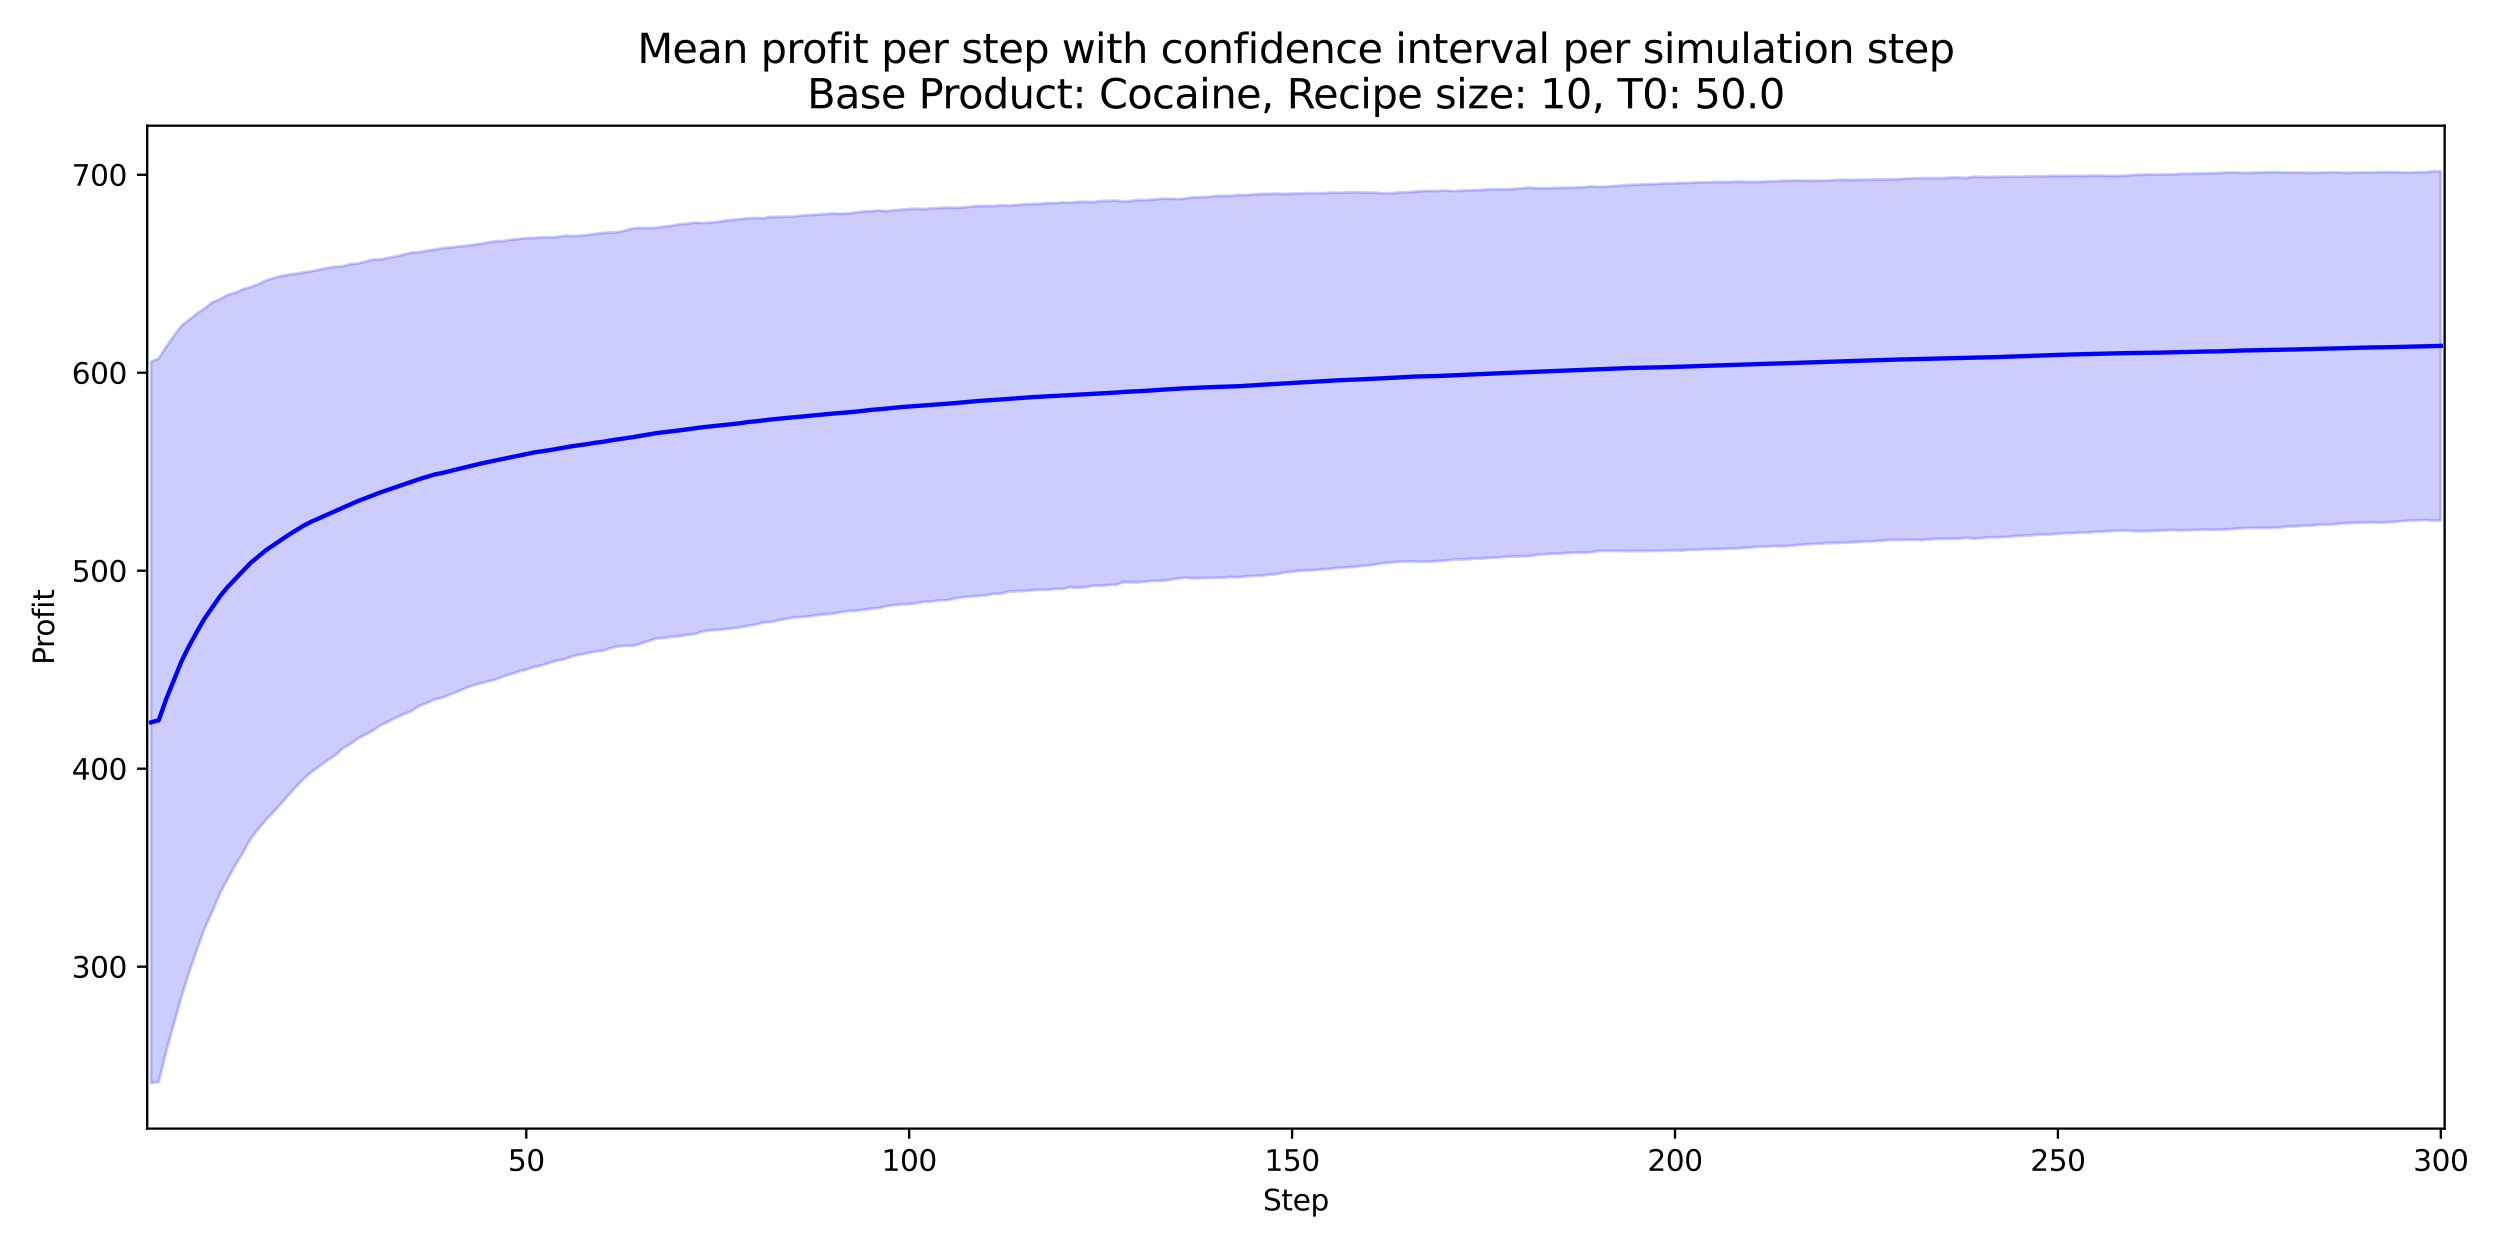 <?xml version="1.0" encoding="utf-8" standalone="no"?>
<!DOCTYPE svg PUBLIC "-//W3C//DTD SVG 1.1//EN"
  "http://www.w3.org/Graphics/SVG/1.1/DTD/svg11.dtd">
<svg xmlns:xlink="http://www.w3.org/1999/xlink" width="864pt" height="432pt" viewBox="0 0 864 432" xmlns="http://www.w3.org/2000/svg" version="1.1">
 <defs>
  <style type="text/css">*{stroke-linejoin: round; stroke-linecap: butt}</style>
 </defs>
 <g id="figure_1">
  <g id="patch_1">
   <path d="M 0 432 
L 864 432 
L 864 0 
L 0 0 
z
" style="fill: #ffffff"/>
  </g>
  <g id="axes_1">
   <g id="patch_2">
    <path d="M 50.87 390.04 
L 844.866 390.04 
L 844.866 43.44 
L 50.87 43.44 
z
" style="fill: #ffffff"/>
   </g>
   <g id="FillBetweenPolyCollection_1">
    <defs>
     <path id="mbc895e0537" d="M 52.193 -307.003 
L 52.193 -57.715 
L 54.84 -58.055 
L 57.487 -68.778 
L 60.133 -78.329 
L 62.78 -87.708 
L 65.427 -96.221 
L 68.073 -103.772 
L 70.72 -111.16 
L 73.367 -116.868 
L 76.013 -123.241 
L 78.66 -128.178 
L 81.307 -133.01 
L 83.953 -137.286 
L 86.6 -142.136 
L 89.246 -145.492 
L 91.893 -148.609 
L 94.54 -151.401 
L 97.186 -154.321 
L 99.833 -157.335 
L 102.48 -160.274 
L 105.126 -163.019 
L 107.773 -165.287 
L 110.42 -167.16 
L 113.066 -169.155 
L 115.713 -170.864 
L 118.36 -173.228 
L 121.006 -174.833 
L 123.653 -176.755 
L 126.3 -178.105 
L 128.946 -179.549 
L 131.593 -181.392 
L 134.24 -182.636 
L 136.886 -183.964 
L 139.533 -185.173 
L 142.18 -186.267 
L 144.826 -187.976 
L 147.473 -189.004 
L 150.119 -190.266 
L 152.766 -190.864 
L 155.413 -191.923 
L 158.059 -192.979 
L 160.706 -194.113 
L 163.353 -195.096 
L 165.999 -195.768 
L 168.646 -196.535 
L 171.293 -197.142 
L 173.939 -198.234 
L 176.586 -199.019 
L 179.233 -199.882 
L 181.879 -200.562 
L 184.526 -201.464 
L 187.173 -201.985 
L 189.819 -202.9 
L 192.466 -203.677 
L 195.113 -204.146 
L 197.759 -205.187 
L 200.406 -205.761 
L 203.053 -206.266 
L 205.699 -206.846 
L 208.346 -207.103 
L 210.993 -208.011 
L 213.639 -208.622 
L 216.286 -208.785 
L 218.932 -208.84 
L 221.579 -209.6 
L 224.226 -210.487 
L 226.872 -211.343 
L 229.519 -211.494 
L 232.166 -211.94 
L 234.812 -212.085 
L 237.459 -212.63 
L 240.106 -212.848 
L 242.752 -213.754 
L 245.399 -214.13 
L 248.046 -214.37 
L 250.692 -214.573 
L 253.339 -214.873 
L 255.986 -215.221 
L 258.632 -215.794 
L 261.279 -216.169 
L 263.926 -216.906 
L 266.572 -217.045 
L 269.219 -217.637 
L 271.866 -218.149 
L 274.512 -218.66 
L 277.159 -218.751 
L 279.806 -218.976 
L 282.452 -219.403 
L 285.099 -219.703 
L 287.745 -219.897 
L 290.392 -220.41 
L 293.039 -220.818 
L 295.685 -220.869 
L 298.332 -221.27 
L 300.979 -221.64 
L 303.625 -221.804 
L 306.272 -222.519 
L 308.919 -222.857 
L 311.565 -223.123 
L 314.212 -223.189 
L 316.859 -223.489 
L 319.505 -224.054 
L 322.152 -224.134 
L 324.799 -224.517 
L 327.445 -224.519 
L 330.092 -225.212 
L 332.739 -225.608 
L 335.385 -225.843 
L 338.032 -226.04 
L 340.679 -226.242 
L 343.325 -226.772 
L 345.972 -226.848 
L 348.618 -227.566 
L 351.265 -227.638 
L 353.912 -227.751 
L 356.558 -227.99 
L 359.205 -228.179 
L 361.852 -228.193 
L 364.498 -228.415 
L 367.145 -228.475 
L 369.792 -229.065 
L 372.438 -228.882 
L 375.085 -229.067 
L 377.732 -229.588 
L 380.378 -229.578 
L 383.025 -229.801 
L 385.672 -229.93 
L 388.318 -230.812 
L 390.965 -230.753 
L 393.612 -230.732 
L 396.258 -231.029 
L 398.905 -231.288 
L 401.552 -231.299 
L 404.198 -231.567 
L 406.845 -232.079 
L 409.492 -232.334 
L 412.138 -232.117 
L 414.785 -232.168 
L 417.431 -232.281 
L 420.078 -232.29 
L 422.725 -232.374 
L 425.371 -232.614 
L 428.018 -232.476 
L 430.665 -232.782 
L 433.311 -232.996 
L 435.958 -233.021 
L 438.605 -233.378 
L 441.251 -233.565 
L 443.898 -234.133 
L 446.545 -234.403 
L 449.191 -234.736 
L 451.838 -234.901 
L 454.485 -234.946 
L 457.131 -235.291 
L 459.778 -235.364 
L 462.425 -235.757 
L 465.071 -235.889 
L 467.718 -236.068 
L 470.365 -236.354 
L 473.011 -236.624 
L 475.658 -236.927 
L 478.305 -237.424 
L 480.951 -237.654 
L 483.598 -237.826 
L 486.244 -237.946 
L 488.891 -237.956 
L 491.538 -237.812 
L 494.184 -237.915 
L 496.831 -238.109 
L 499.478 -238.21 
L 502.124 -238.626 
L 504.771 -238.645 
L 507.418 -238.728 
L 510.064 -238.956 
L 512.711 -238.999 
L 515.358 -239.24 
L 518.004 -239.312 
L 520.651 -239.6 
L 523.298 -239.696 
L 525.944 -239.724 
L 528.591 -239.794 
L 531.238 -240.217 
L 533.884 -240.481 
L 536.531 -240.577 
L 539.178 -240.699 
L 541.824 -240.909 
L 544.471 -241.032 
L 547.117 -240.964 
L 549.764 -241.089 
L 552.411 -241.58 
L 555.057 -241.655 
L 557.704 -241.567 
L 560.351 -241.597 
L 562.997 -241.53 
L 565.644 -241.564 
L 568.291 -241.546 
L 570.937 -241.65 
L 573.584 -241.635 
L 576.231 -241.659 
L 578.877 -241.812 
L 581.524 -241.729 
L 584.171 -242.028 
L 586.817 -242.036 
L 589.464 -242.201 
L 592.111 -242.213 
L 594.757 -242.278 
L 597.404 -242.399 
L 600.051 -242.465 
L 602.697 -242.613 
L 605.344 -242.854 
L 607.991 -243.049 
L 610.637 -243.118 
L 613.284 -243.262 
L 615.93 -243.169 
L 618.577 -243.376 
L 621.224 -243.63 
L 623.87 -243.816 
L 626.517 -244.053 
L 629.164 -244.131 
L 631.81 -244.302 
L 634.457 -244.344 
L 637.104 -244.43 
L 639.75 -244.557 
L 642.397 -244.683 
L 645.044 -244.883 
L 647.69 -244.955 
L 650.337 -245.137 
L 652.984 -245.34 
L 655.63 -245.395 
L 658.277 -245.355 
L 660.924 -245.426 
L 663.57 -245.333 
L 666.217 -245.537 
L 668.864 -245.751 
L 671.51 -245.78 
L 674.157 -245.782 
L 676.804 -245.774 
L 679.45 -246.141 
L 682.097 -245.812 
L 684.743 -246.024 
L 687.39 -246.291 
L 690.037 -246.321 
L 692.683 -246.386 
L 695.33 -246.6 
L 697.977 -246.832 
L 700.623 -246.961 
L 703.27 -247.102 
L 705.917 -247.3 
L 708.563 -247.284 
L 711.21 -247.499 
L 713.857 -247.732 
L 716.503 -247.757 
L 719.15 -247.926 
L 721.797 -247.994 
L 724.443 -248.182 
L 727.09 -248.321 
L 729.737 -248.483 
L 732.383 -248.654 
L 735.03 -248.621 
L 737.677 -248.418 
L 740.323 -248.416 
L 742.97 -248.47 
L 745.616 -248.616 
L 748.263 -248.685 
L 750.91 -248.826 
L 753.556 -248.666 
L 756.203 -248.754 
L 758.85 -248.831 
L 761.496 -248.95 
L 764.143 -248.873 
L 766.79 -248.925 
L 769.436 -249.044 
L 772.083 -249.224 
L 774.73 -249.433 
L 777.376 -249.554 
L 780.023 -249.476 
L 782.67 -249.528 
L 785.316 -249.535 
L 787.963 -249.71 
L 790.61 -250.038 
L 793.256 -250.102 
L 795.903 -250.294 
L 798.55 -250.393 
L 801.196 -250.614 
L 803.843 -250.678 
L 806.49 -250.775 
L 809.136 -251.09 
L 811.783 -251.215 
L 814.429 -251.316 
L 817.076 -251.393 
L 819.723 -251.502 
L 822.369 -251.392 
L 825.016 -251.484 
L 827.663 -251.657 
L 830.309 -251.899 
L 832.956 -252.105 
L 835.603 -252.129 
L 838.249 -252.256 
L 840.896 -252.036 
L 843.543 -252.137 
L 843.543 -372.805 
L 843.543 -372.805 
L 840.896 -372.773 
L 838.249 -372.463 
L 835.603 -372.462 
L 832.956 -372.319 
L 830.309 -372.394 
L 827.663 -372.488 
L 825.016 -372.519 
L 822.369 -372.471 
L 819.723 -372.363 
L 817.076 -372.394 
L 814.429 -372.355 
L 811.783 -372.286 
L 809.136 -372.343 
L 806.49 -372.466 
L 803.843 -372.395 
L 801.196 -372.331 
L 798.55 -372.311 
L 795.903 -372.329 
L 793.256 -372.369 
L 790.61 -372.345 
L 787.963 -372.454 
L 785.316 -372.478 
L 782.67 -372.442 
L 780.023 -372.377 
L 777.376 -372.247 
L 774.73 -372.287 
L 772.083 -372.374 
L 769.436 -372.358 
L 766.79 -372.238 
L 764.143 -372.165 
L 761.496 -372.049 
L 758.85 -372.013 
L 756.203 -371.938 
L 753.556 -371.926 
L 750.91 -371.71 
L 748.263 -371.709 
L 745.616 -371.627 
L 742.97 -371.682 
L 740.323 -371.614 
L 737.677 -371.542 
L 735.03 -371.316 
L 732.383 -371.226 
L 729.737 -371.204 
L 727.09 -371.28 
L 724.443 -371.337 
L 721.797 -371.257 
L 719.15 -371.191 
L 716.503 -371.263 
L 713.857 -371.203 
L 711.21 -371.191 
L 708.563 -371.191 
L 705.917 -371.044 
L 703.27 -371.031 
L 700.623 -371.014 
L 697.977 -370.918 
L 695.33 -370.921 
L 692.683 -370.952 
L 690.037 -370.852 
L 687.39 -370.807 
L 684.743 -370.899 
L 682.097 -370.913 
L 679.45 -370.484 
L 676.804 -370.673 
L 674.157 -370.632 
L 671.51 -370.453 
L 668.864 -370.411 
L 666.217 -370.445 
L 663.57 -370.443 
L 660.924 -370.351 
L 658.277 -370.237 
L 655.63 -370.08 
L 652.984 -369.975 
L 650.337 -369.953 
L 647.69 -369.955 
L 645.044 -369.912 
L 642.397 -369.876 
L 639.75 -369.824 
L 637.104 -369.883 
L 634.457 -369.816 
L 631.81 -369.597 
L 629.164 -369.582 
L 626.517 -369.532 
L 623.87 -369.571 
L 621.224 -369.589 
L 618.577 -369.58 
L 615.93 -369.559 
L 613.284 -369.312 
L 610.637 -369.256 
L 607.991 -369.18 
L 605.344 -369.128 
L 602.697 -369.176 
L 600.051 -369.231 
L 597.404 -369.109 
L 594.757 -369.049 
L 592.111 -369.089 
L 589.464 -368.943 
L 586.817 -368.998 
L 584.171 -368.802 
L 581.524 -368.782 
L 578.877 -368.651 
L 576.231 -368.584 
L 573.584 -368.484 
L 570.937 -368.34 
L 568.291 -368.303 
L 565.644 -368.139 
L 562.997 -368.093 
L 560.351 -367.863 
L 557.704 -367.674 
L 555.057 -367.49 
L 552.411 -367.399 
L 549.764 -367.544 
L 547.117 -367.332 
L 544.471 -367.186 
L 541.824 -367.122 
L 539.178 -367.08 
L 536.531 -367.012 
L 533.884 -366.9 
L 531.238 -366.98 
L 528.591 -367.15 
L 525.944 -366.962 
L 523.298 -366.747 
L 520.651 -366.62 
L 518.004 -366.567 
L 515.358 -366.514 
L 512.711 -366.445 
L 510.064 -366.251 
L 507.418 -366.232 
L 504.771 -366.083 
L 502.124 -365.946 
L 499.478 -366.165 
L 496.831 -366.013 
L 494.184 -366 
L 491.538 -365.973 
L 488.891 -365.766 
L 486.244 -365.551 
L 483.598 -365.467 
L 480.951 -365.253 
L 478.305 -365.19 
L 475.658 -365.377 
L 473.011 -365.457 
L 470.365 -365.441 
L 467.718 -365.53 
L 465.071 -365.452 
L 462.425 -365.38 
L 459.778 -365.434 
L 457.131 -365.215 
L 454.485 -365.236 
L 451.838 -365.239 
L 449.191 -365.091 
L 446.545 -365.099 
L 443.898 -364.939 
L 441.251 -365.123 
L 438.605 -364.991 
L 435.958 -364.987 
L 433.311 -364.784 
L 430.665 -364.65 
L 428.018 -364.577 
L 425.371 -364.329 
L 422.725 -364.321 
L 420.078 -364.234 
L 417.431 -363.992 
L 414.785 -363.839 
L 412.138 -363.74 
L 409.492 -363.347 
L 406.845 -363.216 
L 404.198 -363.307 
L 401.552 -363.346 
L 398.905 -363.07 
L 396.258 -362.876 
L 393.612 -362.881 
L 390.965 -362.589 
L 388.318 -362.307 
L 385.672 -362.728 
L 383.025 -362.587 
L 380.378 -362.508 
L 377.732 -362.164 
L 375.085 -362.278 
L 372.438 -362.225 
L 369.792 -361.934 
L 367.145 -362.047 
L 364.498 -361.808 
L 361.852 -361.8 
L 359.205 -361.569 
L 356.558 -361.487 
L 353.912 -361.374 
L 351.265 -361.164 
L 348.618 -360.889 
L 345.972 -361.123 
L 343.325 -360.774 
L 340.679 -360.865 
L 338.032 -360.8 
L 335.385 -360.54 
L 332.739 -360.293 
L 330.092 -360.179 
L 327.445 -360.286 
L 324.799 -360.065 
L 322.152 -359.995 
L 319.505 -359.722 
L 316.859 -359.848 
L 314.212 -359.772 
L 311.565 -359.531 
L 308.919 -359.31 
L 306.272 -359.054 
L 303.625 -359.24 
L 300.979 -359.039 
L 298.332 -358.873 
L 295.685 -358.554 
L 293.039 -358.192 
L 290.392 -358.122 
L 287.745 -358.216 
L 285.099 -358.044 
L 282.452 -357.79 
L 279.806 -357.68 
L 277.159 -357.519 
L 274.512 -357.19 
L 271.866 -357.11 
L 269.219 -356.999 
L 266.572 -357.067 
L 263.926 -356.608 
L 261.279 -356.651 
L 258.632 -356.557 
L 255.986 -356.268 
L 253.339 -356.058 
L 250.692 -355.729 
L 248.046 -355.312 
L 245.399 -355.054 
L 242.752 -354.922 
L 240.106 -355.075 
L 237.459 -354.63 
L 234.812 -354.447 
L 232.166 -353.999 
L 229.519 -353.705 
L 226.872 -353.296 
L 224.226 -353.176 
L 221.579 -353.272 
L 218.932 -353.075 
L 216.286 -352.4 
L 213.639 -351.739 
L 210.993 -351.592 
L 208.346 -351.509 
L 205.699 -351.132 
L 203.053 -350.804 
L 200.406 -350.525 
L 197.759 -350.41 
L 195.113 -350.533 
L 192.466 -350.067 
L 189.819 -349.914 
L 187.173 -350.017 
L 184.526 -349.789 
L 181.879 -349.705 
L 179.233 -349.394 
L 176.586 -349.163 
L 173.939 -348.671 
L 171.293 -348.638 
L 168.646 -348.205 
L 165.999 -347.748 
L 163.353 -347.371 
L 160.706 -346.988 
L 158.059 -346.764 
L 155.413 -346.468 
L 152.766 -346.203 
L 150.119 -345.737 
L 147.473 -345.333 
L 144.826 -344.822 
L 142.18 -344.697 
L 139.533 -344.023 
L 136.886 -343.388 
L 134.24 -342.915 
L 131.593 -342.347 
L 128.946 -342.321 
L 126.3 -341.638 
L 123.653 -340.889 
L 121.006 -340.744 
L 118.36 -339.93 
L 115.713 -339.809 
L 113.066 -339.396 
L 110.42 -338.797 
L 107.773 -338.287 
L 105.126 -337.887 
L 102.48 -337.437 
L 99.833 -337.095 
L 97.186 -336.576 
L 94.54 -335.899 
L 91.893 -335.077 
L 89.246 -333.757 
L 86.6 -332.768 
L 83.953 -332.01 
L 81.307 -330.865 
L 78.66 -330.09 
L 76.013 -328.575 
L 73.367 -327.507 
L 70.72 -325.405 
L 68.073 -323.706 
L 65.427 -321.525 
L 62.78 -319.486 
L 60.133 -316.025 
L 57.487 -312.239 
L 54.84 -308.089 
L 52.193 -307.003 
z
" style="stroke: #0000ff; stroke-opacity: 0.2"/>
    </defs>
    <g clip-path="url(#pcdd25e7d81)">
     <use xlink:href="#mbc895e0537" x="0" y="432" style="fill: #0000ff; fill-opacity: 0.2; stroke: #0000ff; stroke-opacity: 0.2"/>
    </g>
   </g>
   <g id="matplotlib.axis_1">
    <g id="xtick_1">
     <g id="line2d_1">
      <defs>
       <path id="m05d996c0d4" d="M 0 0 
L 0 3.5 
" style="stroke: #000000; stroke-width: 0.8"/>
      </defs>
      <g>
       <use xlink:href="#m05d996c0d4" x="181.879" y="390.04" style="stroke: #000000; stroke-width: 0.8"/>
      </g>
     </g>
     <g id="text_1">
      <!-- 50 -->
      <g transform="translate(175.517 404.638) scale(0.1 -0.1)">
       <defs>
        <path id="DejaVuSans-35" d="M 691 4666 
L 3169 4666 
L 3169 4134 
L 1269 4134 
L 1269 2991 
Q 1406 3038 1543 3061 
Q 1681 3084 1819 3084 
Q 2600 3084 3056 2656 
Q 3513 2228 3513 1497 
Q 3513 744 3044 326 
Q 2575 -91 1722 -91 
Q 1428 -91 1123 -41 
Q 819 9 494 109 
L 494 744 
Q 775 591 1075 516 
Q 1375 441 1709 441 
Q 2250 441 2565 725 
Q 2881 1009 2881 1497 
Q 2881 1984 2565 2268 
Q 2250 2553 1709 2553 
Q 1456 2553 1204 2497 
Q 953 2441 691 2322 
L 691 4666 
z
" transform="scale(0.016)"/>
        <path id="DejaVuSans-30" d="M 2034 4250 
Q 1547 4250 1301 3770 
Q 1056 3291 1056 2328 
Q 1056 1369 1301 889 
Q 1547 409 2034 409 
Q 2525 409 2770 889 
Q 3016 1369 3016 2328 
Q 3016 3291 2770 3770 
Q 2525 4250 2034 4250 
z
M 2034 4750 
Q 2819 4750 3233 4129 
Q 3647 3509 3647 2328 
Q 3647 1150 3233 529 
Q 2819 -91 2034 -91 
Q 1250 -91 836 529 
Q 422 1150 422 2328 
Q 422 3509 836 4129 
Q 1250 4750 2034 4750 
z
" transform="scale(0.016)"/>
       </defs>
       <use xlink:href="#DejaVuSans-35"/>
       <use xlink:href="#DejaVuSans-30" transform="translate(63.623 0)"/>
      </g>
     </g>
    </g>
    <g id="xtick_2">
     <g id="line2d_2">
      <g>
       <use xlink:href="#m05d996c0d4" x="314.212" y="390.04" style="stroke: #000000; stroke-width: 0.8"/>
      </g>
     </g>
     <g id="text_2">
      <!-- 100 -->
      <g transform="translate(304.668 404.638) scale(0.1 -0.1)">
       <defs>
        <path id="DejaVuSans-31" d="M 794 531 
L 1825 531 
L 1825 4091 
L 703 3866 
L 703 4441 
L 1819 4666 
L 2450 4666 
L 2450 531 
L 3481 531 
L 3481 0 
L 794 0 
L 794 531 
z
" transform="scale(0.016)"/>
       </defs>
       <use xlink:href="#DejaVuSans-31"/>
       <use xlink:href="#DejaVuSans-30" transform="translate(63.623 0)"/>
       <use xlink:href="#DejaVuSans-30" transform="translate(127.246 0)"/>
      </g>
     </g>
    </g>
    <g id="xtick_3">
     <g id="line2d_3">
      <g>
       <use xlink:href="#m05d996c0d4" x="446.545" y="390.04" style="stroke: #000000; stroke-width: 0.8"/>
      </g>
     </g>
     <g id="text_3">
      <!-- 150 -->
      <g transform="translate(437.001 404.638) scale(0.1 -0.1)">
       <use xlink:href="#DejaVuSans-31"/>
       <use xlink:href="#DejaVuSans-35" transform="translate(63.623 0)"/>
       <use xlink:href="#DejaVuSans-30" transform="translate(127.246 0)"/>
      </g>
     </g>
    </g>
    <g id="xtick_4">
     <g id="line2d_4">
      <g>
       <use xlink:href="#m05d996c0d4" x="578.877" y="390.04" style="stroke: #000000; stroke-width: 0.8"/>
      </g>
     </g>
     <g id="text_4">
      <!-- 200 -->
      <g transform="translate(569.334 404.638) scale(0.1 -0.1)">
       <defs>
        <path id="DejaVuSans-32" d="M 1228 531 
L 3431 531 
L 3431 0 
L 469 0 
L 469 531 
Q 828 903 1448 1529 
Q 2069 2156 2228 2338 
Q 2531 2678 2651 2914 
Q 2772 3150 2772 3378 
Q 2772 3750 2511 3984 
Q 2250 4219 1831 4219 
Q 1534 4219 1204 4116 
Q 875 4013 500 3803 
L 500 4441 
Q 881 4594 1212 4672 
Q 1544 4750 1819 4750 
Q 2544 4750 2975 4387 
Q 3406 4025 3406 3419 
Q 3406 3131 3298 2873 
Q 3191 2616 2906 2266 
Q 2828 2175 2409 1742 
Q 1991 1309 1228 531 
z
" transform="scale(0.016)"/>
       </defs>
       <use xlink:href="#DejaVuSans-32"/>
       <use xlink:href="#DejaVuSans-30" transform="translate(63.623 0)"/>
       <use xlink:href="#DejaVuSans-30" transform="translate(127.246 0)"/>
      </g>
     </g>
    </g>
    <g id="xtick_5">
     <g id="line2d_5">
      <g>
       <use xlink:href="#m05d996c0d4" x="711.21" y="390.04" style="stroke: #000000; stroke-width: 0.8"/>
      </g>
     </g>
     <g id="text_5">
      <!-- 250 -->
      <g transform="translate(701.666 404.638) scale(0.1 -0.1)">
       <use xlink:href="#DejaVuSans-32"/>
       <use xlink:href="#DejaVuSans-35" transform="translate(63.623 0)"/>
       <use xlink:href="#DejaVuSans-30" transform="translate(127.246 0)"/>
      </g>
     </g>
    </g>
    <g id="xtick_6">
     <g id="line2d_6">
      <g>
       <use xlink:href="#m05d996c0d4" x="843.543" y="390.04" style="stroke: #000000; stroke-width: 0.8"/>
      </g>
     </g>
     <g id="text_6">
      <!-- 300 -->
      <g transform="translate(833.999 404.638) scale(0.1 -0.1)">
       <defs>
        <path id="DejaVuSans-33" d="M 2597 2516 
Q 3050 2419 3304 2112 
Q 3559 1806 3559 1356 
Q 3559 666 3084 287 
Q 2609 -91 1734 -91 
Q 1441 -91 1130 -33 
Q 819 25 488 141 
L 488 750 
Q 750 597 1062 519 
Q 1375 441 1716 441 
Q 2309 441 2620 675 
Q 2931 909 2931 1356 
Q 2931 1769 2642 2001 
Q 2353 2234 1838 2234 
L 1294 2234 
L 1294 2753 
L 1863 2753 
Q 2328 2753 2575 2939 
Q 2822 3125 2822 3475 
Q 2822 3834 2567 4026 
Q 2313 4219 1838 4219 
Q 1578 4219 1281 4162 
Q 984 4106 628 3988 
L 628 4550 
Q 988 4650 1302 4700 
Q 1616 4750 1894 4750 
Q 2613 4750 3031 4423 
Q 3450 4097 3450 3541 
Q 3450 3153 3228 2886 
Q 3006 2619 2597 2516 
z
" transform="scale(0.016)"/>
       </defs>
       <use xlink:href="#DejaVuSans-33"/>
       <use xlink:href="#DejaVuSans-30" transform="translate(63.623 0)"/>
       <use xlink:href="#DejaVuSans-30" transform="translate(127.246 0)"/>
      </g>
     </g>
    </g>
    <g id="text_7">
     <!-- Step -->
     <g transform="translate(436.483 418.317) scale(0.1 -0.1)">
      <defs>
       <path id="DejaVuSans-53" d="M 3425 4513 
L 3425 3897 
Q 3066 4069 2747 4153 
Q 2428 4238 2131 4238 
Q 1616 4238 1336 4038 
Q 1056 3838 1056 3469 
Q 1056 3159 1242 3001 
Q 1428 2844 1947 2747 
L 2328 2669 
Q 3034 2534 3370 2195 
Q 3706 1856 3706 1288 
Q 3706 609 3251 259 
Q 2797 -91 1919 -91 
Q 1588 -91 1214 -16 
Q 841 59 441 206 
L 441 856 
Q 825 641 1194 531 
Q 1563 422 1919 422 
Q 2459 422 2753 634 
Q 3047 847 3047 1241 
Q 3047 1584 2836 1778 
Q 2625 1972 2144 2069 
L 1759 2144 
Q 1053 2284 737 2584 
Q 422 2884 422 3419 
Q 422 4038 858 4394 
Q 1294 4750 2059 4750 
Q 2388 4750 2728 4690 
Q 3069 4631 3425 4513 
z
" transform="scale(0.016)"/>
       <path id="DejaVuSans-74" d="M 1172 4494 
L 1172 3500 
L 2356 3500 
L 2356 3053 
L 1172 3053 
L 1172 1153 
Q 1172 725 1289 603 
Q 1406 481 1766 481 
L 2356 481 
L 2356 0 
L 1766 0 
Q 1100 0 847 248 
Q 594 497 594 1153 
L 594 3053 
L 172 3053 
L 172 3500 
L 594 3500 
L 594 4494 
L 1172 4494 
z
" transform="scale(0.016)"/>
       <path id="DejaVuSans-65" d="M 3597 1894 
L 3597 1613 
L 953 1613 
Q 991 1019 1311 708 
Q 1631 397 2203 397 
Q 2534 397 2845 478 
Q 3156 559 3463 722 
L 3463 178 
Q 3153 47 2828 -22 
Q 2503 -91 2169 -91 
Q 1331 -91 842 396 
Q 353 884 353 1716 
Q 353 2575 817 3079 
Q 1281 3584 2069 3584 
Q 2775 3584 3186 3129 
Q 3597 2675 3597 1894 
z
M 3022 2063 
Q 3016 2534 2758 2815 
Q 2500 3097 2075 3097 
Q 1594 3097 1305 2825 
Q 1016 2553 972 2059 
L 3022 2063 
z
" transform="scale(0.016)"/>
       <path id="DejaVuSans-70" d="M 1159 525 
L 1159 -1331 
L 581 -1331 
L 581 3500 
L 1159 3500 
L 1159 2969 
Q 1341 3281 1617 3432 
Q 1894 3584 2278 3584 
Q 2916 3584 3314 3078 
Q 3713 2572 3713 1747 
Q 3713 922 3314 415 
Q 2916 -91 2278 -91 
Q 1894 -91 1617 61 
Q 1341 213 1159 525 
z
M 3116 1747 
Q 3116 2381 2855 2742 
Q 2594 3103 2138 3103 
Q 1681 3103 1420 2742 
Q 1159 2381 1159 1747 
Q 1159 1113 1420 752 
Q 1681 391 2138 391 
Q 2594 391 2855 752 
Q 3116 1113 3116 1747 
z
" transform="scale(0.016)"/>
      </defs>
      <use xlink:href="#DejaVuSans-53"/>
      <use xlink:href="#DejaVuSans-74" transform="translate(63.477 0)"/>
      <use xlink:href="#DejaVuSans-65" transform="translate(102.686 0)"/>
      <use xlink:href="#DejaVuSans-70" transform="translate(164.209 0)"/>
     </g>
    </g>
   </g>
   <g id="matplotlib.axis_2">
    <g id="ytick_1">
     <g id="line2d_7">
      <defs>
       <path id="m5656e59875" d="M 0 0 
L -3.5 0 
" style="stroke: #000000; stroke-width: 0.8"/>
      </defs>
      <g>
       <use xlink:href="#m5656e59875" x="50.87" y="334.091" style="stroke: #000000; stroke-width: 0.8"/>
      </g>
     </g>
     <g id="text_8">
      <!-- 300 -->
      <g transform="translate(24.782 337.89) scale(0.1 -0.1)">
       <use xlink:href="#DejaVuSans-33"/>
       <use xlink:href="#DejaVuSans-30" transform="translate(63.623 0)"/>
       <use xlink:href="#DejaVuSans-30" transform="translate(127.246 0)"/>
      </g>
     </g>
    </g>
    <g id="ytick_2">
     <g id="line2d_8">
      <g>
       <use xlink:href="#m5656e59875" x="50.87" y="265.666" style="stroke: #000000; stroke-width: 0.8"/>
      </g>
     </g>
     <g id="text_9">
      <!-- 400 -->
      <g transform="translate(24.782 269.466) scale(0.1 -0.1)">
       <defs>
        <path id="DejaVuSans-34" d="M 2419 4116 
L 825 1625 
L 2419 1625 
L 2419 4116 
z
M 2253 4666 
L 3047 4666 
L 3047 1625 
L 3713 1625 
L 3713 1100 
L 3047 1100 
L 3047 0 
L 2419 0 
L 2419 1100 
L 313 1100 
L 313 1709 
L 2253 4666 
z
" transform="scale(0.016)"/>
       </defs>
       <use xlink:href="#DejaVuSans-34"/>
       <use xlink:href="#DejaVuSans-30" transform="translate(63.623 0)"/>
       <use xlink:href="#DejaVuSans-30" transform="translate(127.246 0)"/>
      </g>
     </g>
    </g>
    <g id="ytick_3">
     <g id="line2d_9">
      <g>
       <use xlink:href="#m5656e59875" x="50.87" y="197.242" style="stroke: #000000; stroke-width: 0.8"/>
      </g>
     </g>
     <g id="text_10">
      <!-- 500 -->
      <g transform="translate(24.782 201.041) scale(0.1 -0.1)">
       <use xlink:href="#DejaVuSans-35"/>
       <use xlink:href="#DejaVuSans-30" transform="translate(63.623 0)"/>
       <use xlink:href="#DejaVuSans-30" transform="translate(127.246 0)"/>
      </g>
     </g>
    </g>
    <g id="ytick_4">
     <g id="line2d_10">
      <g>
       <use xlink:href="#m5656e59875" x="50.87" y="128.818" style="stroke: #000000; stroke-width: 0.8"/>
      </g>
     </g>
     <g id="text_11">
      <!-- 600 -->
      <g transform="translate(24.782 132.617) scale(0.1 -0.1)">
       <defs>
        <path id="DejaVuSans-36" d="M 2113 2584 
Q 1688 2584 1439 2293 
Q 1191 2003 1191 1497 
Q 1191 994 1439 701 
Q 1688 409 2113 409 
Q 2538 409 2786 701 
Q 3034 994 3034 1497 
Q 3034 2003 2786 2293 
Q 2538 2584 2113 2584 
z
M 3366 4563 
L 3366 3988 
Q 3128 4100 2886 4159 
Q 2644 4219 2406 4219 
Q 1781 4219 1451 3797 
Q 1122 3375 1075 2522 
Q 1259 2794 1537 2939 
Q 1816 3084 2150 3084 
Q 2853 3084 3261 2657 
Q 3669 2231 3669 1497 
Q 3669 778 3244 343 
Q 2819 -91 2113 -91 
Q 1303 -91 875 529 
Q 447 1150 447 2328 
Q 447 3434 972 4092 
Q 1497 4750 2381 4750 
Q 2619 4750 2861 4703 
Q 3103 4656 3366 4563 
z
" transform="scale(0.016)"/>
       </defs>
       <use xlink:href="#DejaVuSans-36"/>
       <use xlink:href="#DejaVuSans-30" transform="translate(63.623 0)"/>
       <use xlink:href="#DejaVuSans-30" transform="translate(127.246 0)"/>
      </g>
     </g>
    </g>
    <g id="ytick_5">
     <g id="line2d_11">
      <g>
       <use xlink:href="#m5656e59875" x="50.87" y="60.393" style="stroke: #000000; stroke-width: 0.8"/>
      </g>
     </g>
     <g id="text_12">
      <!-- 700 -->
      <g transform="translate(24.782 64.193) scale(0.1 -0.1)">
       <defs>
        <path id="DejaVuSans-37" d="M 525 4666 
L 3525 4666 
L 3525 4397 
L 1831 0 
L 1172 0 
L 2766 4134 
L 525 4134 
L 525 4666 
z
" transform="scale(0.016)"/>
       </defs>
       <use xlink:href="#DejaVuSans-37"/>
       <use xlink:href="#DejaVuSans-30" transform="translate(63.623 0)"/>
       <use xlink:href="#DejaVuSans-30" transform="translate(127.246 0)"/>
      </g>
     </g>
    </g>
    <g id="text_13">
     <!-- Profit -->
     <g transform="translate(18.703 229.779) rotate(-90) scale(0.1 -0.1)">
      <defs>
       <path id="DejaVuSans-50" d="M 1259 4147 
L 1259 2394 
L 2053 2394 
Q 2494 2394 2734 2622 
Q 2975 2850 2975 3272 
Q 2975 3691 2734 3919 
Q 2494 4147 2053 4147 
L 1259 4147 
z
M 628 4666 
L 2053 4666 
Q 2838 4666 3239 4311 
Q 3641 3956 3641 3272 
Q 3641 2581 3239 2228 
Q 2838 1875 2053 1875 
L 1259 1875 
L 1259 0 
L 628 0 
L 628 4666 
z
" transform="scale(0.016)"/>
       <path id="DejaVuSans-72" d="M 2631 2963 
Q 2534 3019 2420 3045 
Q 2306 3072 2169 3072 
Q 1681 3072 1420 2755 
Q 1159 2438 1159 1844 
L 1159 0 
L 581 0 
L 581 3500 
L 1159 3500 
L 1159 2956 
Q 1341 3275 1631 3429 
Q 1922 3584 2338 3584 
Q 2397 3584 2469 3576 
Q 2541 3569 2628 3553 
L 2631 2963 
z
" transform="scale(0.016)"/>
       <path id="DejaVuSans-6f" d="M 1959 3097 
Q 1497 3097 1228 2736 
Q 959 2375 959 1747 
Q 959 1119 1226 758 
Q 1494 397 1959 397 
Q 2419 397 2687 759 
Q 2956 1122 2956 1747 
Q 2956 2369 2687 2733 
Q 2419 3097 1959 3097 
z
M 1959 3584 
Q 2709 3584 3137 3096 
Q 3566 2609 3566 1747 
Q 3566 888 3137 398 
Q 2709 -91 1959 -91 
Q 1206 -91 779 398 
Q 353 888 353 1747 
Q 353 2609 779 3096 
Q 1206 3584 1959 3584 
z
" transform="scale(0.016)"/>
       <path id="DejaVuSans-66" d="M 2375 4863 
L 2375 4384 
L 1825 4384 
Q 1516 4384 1395 4259 
Q 1275 4134 1275 3809 
L 1275 3500 
L 2222 3500 
L 2222 3053 
L 1275 3053 
L 1275 0 
L 697 0 
L 697 3053 
L 147 3053 
L 147 3500 
L 697 3500 
L 697 3744 
Q 697 4328 969 4595 
Q 1241 4863 1831 4863 
L 2375 4863 
z
" transform="scale(0.016)"/>
       <path id="DejaVuSans-69" d="M 603 3500 
L 1178 3500 
L 1178 0 
L 603 0 
L 603 3500 
z
M 603 4863 
L 1178 4863 
L 1178 4134 
L 603 4134 
L 603 4863 
z
" transform="scale(0.016)"/>
      </defs>
      <use xlink:href="#DejaVuSans-50"/>
      <use xlink:href="#DejaVuSans-72" transform="translate(58.553 0)"/>
      <use xlink:href="#DejaVuSans-6f" transform="translate(97.416 0)"/>
      <use xlink:href="#DejaVuSans-66" transform="translate(158.598 0)"/>
      <use xlink:href="#DejaVuSans-69" transform="translate(193.803 0)"/>
      <use xlink:href="#DejaVuSans-74" transform="translate(221.586 0)"/>
     </g>
    </g>
   </g>
   <g id="line2d_12">
    <path d="M 52.193 249.641 
L 54.84 248.928 
L 57.487 241.491 
L 62.78 228.403 
L 65.427 223.127 
L 68.073 218.261 
L 70.72 213.718 
L 76.013 206.092 
L 78.66 202.866 
L 86.6 194.548 
L 91.893 190.157 
L 99.833 184.785 
L 105.126 181.547 
L 107.773 180.213 
L 123.653 173.178 
L 131.593 170.13 
L 144.826 165.601 
L 150.119 163.998 
L 152.766 163.467 
L 165.999 160.242 
L 171.293 159.11 
L 184.526 156.374 
L 189.819 155.593 
L 197.759 154.202 
L 203.053 153.465 
L 205.699 153.011 
L 208.346 152.694 
L 210.993 152.199 
L 218.932 151.042 
L 226.872 149.68 
L 234.812 148.734 
L 242.752 147.662 
L 253.339 146.534 
L 255.986 146.255 
L 258.632 145.825 
L 261.279 145.59 
L 266.572 144.944 
L 287.745 142.944 
L 295.685 142.288 
L 300.979 141.661 
L 306.272 141.213 
L 311.565 140.673 
L 319.505 140.112 
L 330.092 139.305 
L 338.032 138.58 
L 343.325 138.227 
L 356.558 137.262 
L 385.672 135.671 
L 388.318 135.441 
L 396.258 135.048 
L 401.552 134.677 
L 406.845 134.352 
L 412.138 134.072 
L 420.078 133.738 
L 428.018 133.474 
L 438.605 132.816 
L 462.425 131.431 
L 475.658 130.848 
L 488.891 130.139 
L 496.831 129.939 
L 515.358 129.123 
L 520.651 128.89 
L 562.997 127.189 
L 576.231 126.878 
L 589.464 126.428 
L 623.87 125.306 
L 645.044 124.602 
L 655.63 124.262 
L 690.037 123.413 
L 711.21 122.655 
L 716.503 122.49 
L 729.737 122.157 
L 735.03 122.032 
L 745.616 121.879 
L 761.496 121.501 
L 766.79 121.418 
L 774.73 121.14 
L 793.256 120.764 
L 819.723 120.067 
L 825.016 119.998 
L 843.543 119.529 
L 843.543 119.529 
" clip-path="url(#pcdd25e7d81)" style="fill: none; stroke: #0000ff; stroke-width: 1.5; stroke-linecap: square"/>
   </g>
   <g id="patch_3">
    <path d="M 50.87 390.04 
L 50.87 43.44 
" style="fill: none; stroke: #000000; stroke-width: 0.8; stroke-linejoin: miter; stroke-linecap: square"/>
   </g>
   <g id="patch_4">
    <path d="M 844.866 390.04 
L 844.866 43.44 
" style="fill: none; stroke: #000000; stroke-width: 0.8; stroke-linejoin: miter; stroke-linecap: square"/>
   </g>
   <g id="patch_5">
    <path d="M 50.87 390.04 
L 844.866 390.04 
" style="fill: none; stroke: #000000; stroke-width: 0.8; stroke-linejoin: miter; stroke-linecap: square"/>
   </g>
   <g id="patch_6">
    <path d="M 50.87 43.44 
L 844.866 43.44 
" style="fill: none; stroke: #000000; stroke-width: 0.8; stroke-linejoin: miter; stroke-linecap: square"/>
   </g>
   <g id="text_14">
    <!-- Mean profit per step with confidence interval per simulation step -->
    <g transform="translate(220.285 21.763) scale(0.14 -0.14)">
     <defs>
      <path id="DejaVuSans-4d" d="M 628 4666 
L 1569 4666 
L 2759 1491 
L 3956 4666 
L 4897 4666 
L 4897 0 
L 4281 0 
L 4281 4097 
L 3078 897 
L 2444 897 
L 1241 4097 
L 1241 0 
L 628 0 
L 628 4666 
z
" transform="scale(0.016)"/>
      <path id="DejaVuSans-61" d="M 2194 1759 
Q 1497 1759 1228 1600 
Q 959 1441 959 1056 
Q 959 750 1161 570 
Q 1363 391 1709 391 
Q 2188 391 2477 730 
Q 2766 1069 2766 1631 
L 2766 1759 
L 2194 1759 
z
M 3341 1997 
L 3341 0 
L 2766 0 
L 2766 531 
Q 2569 213 2275 61 
Q 1981 -91 1556 -91 
Q 1019 -91 701 211 
Q 384 513 384 1019 
Q 384 1609 779 1909 
Q 1175 2209 1959 2209 
L 2766 2209 
L 2766 2266 
Q 2766 2663 2505 2880 
Q 2244 3097 1772 3097 
Q 1472 3097 1187 3025 
Q 903 2953 641 2809 
L 641 3341 
Q 956 3463 1253 3523 
Q 1550 3584 1831 3584 
Q 2591 3584 2966 3190 
Q 3341 2797 3341 1997 
z
" transform="scale(0.016)"/>
      <path id="DejaVuSans-6e" d="M 3513 2113 
L 3513 0 
L 2938 0 
L 2938 2094 
Q 2938 2591 2744 2837 
Q 2550 3084 2163 3084 
Q 1697 3084 1428 2787 
Q 1159 2491 1159 1978 
L 1159 0 
L 581 0 
L 581 3500 
L 1159 3500 
L 1159 2956 
Q 1366 3272 1645 3428 
Q 1925 3584 2291 3584 
Q 2894 3584 3203 3211 
Q 3513 2838 3513 2113 
z
" transform="scale(0.016)"/>
      <path id="DejaVuSans-20" transform="scale(0.016)"/>
      <path id="DejaVuSans-73" d="M 2834 3397 
L 2834 2853 
Q 2591 2978 2328 3040 
Q 2066 3103 1784 3103 
Q 1356 3103 1142 2972 
Q 928 2841 928 2578 
Q 928 2378 1081 2264 
Q 1234 2150 1697 2047 
L 1894 2003 
Q 2506 1872 2764 1633 
Q 3022 1394 3022 966 
Q 3022 478 2636 193 
Q 2250 -91 1575 -91 
Q 1294 -91 989 -36 
Q 684 19 347 128 
L 347 722 
Q 666 556 975 473 
Q 1284 391 1588 391 
Q 1994 391 2212 530 
Q 2431 669 2431 922 
Q 2431 1156 2273 1281 
Q 2116 1406 1581 1522 
L 1381 1569 
Q 847 1681 609 1914 
Q 372 2147 372 2553 
Q 372 3047 722 3315 
Q 1072 3584 1716 3584 
Q 2034 3584 2315 3537 
Q 2597 3491 2834 3397 
z
" transform="scale(0.016)"/>
      <path id="DejaVuSans-77" d="M 269 3500 
L 844 3500 
L 1563 769 
L 2278 3500 
L 2956 3500 
L 3675 769 
L 4391 3500 
L 4966 3500 
L 4050 0 
L 3372 0 
L 2619 2869 
L 1863 0 
L 1184 0 
L 269 3500 
z
" transform="scale(0.016)"/>
      <path id="DejaVuSans-68" d="M 3513 2113 
L 3513 0 
L 2938 0 
L 2938 2094 
Q 2938 2591 2744 2837 
Q 2550 3084 2163 3084 
Q 1697 3084 1428 2787 
Q 1159 2491 1159 1978 
L 1159 0 
L 581 0 
L 581 4863 
L 1159 4863 
L 1159 2956 
Q 1366 3272 1645 3428 
Q 1925 3584 2291 3584 
Q 2894 3584 3203 3211 
Q 3513 2838 3513 2113 
z
" transform="scale(0.016)"/>
      <path id="DejaVuSans-63" d="M 3122 3366 
L 3122 2828 
Q 2878 2963 2633 3030 
Q 2388 3097 2138 3097 
Q 1578 3097 1268 2742 
Q 959 2388 959 1747 
Q 959 1106 1268 751 
Q 1578 397 2138 397 
Q 2388 397 2633 464 
Q 2878 531 3122 666 
L 3122 134 
Q 2881 22 2623 -34 
Q 2366 -91 2075 -91 
Q 1284 -91 818 406 
Q 353 903 353 1747 
Q 353 2603 823 3093 
Q 1294 3584 2113 3584 
Q 2378 3584 2631 3529 
Q 2884 3475 3122 3366 
z
" transform="scale(0.016)"/>
      <path id="DejaVuSans-64" d="M 2906 2969 
L 2906 4863 
L 3481 4863 
L 3481 0 
L 2906 0 
L 2906 525 
Q 2725 213 2448 61 
Q 2172 -91 1784 -91 
Q 1150 -91 751 415 
Q 353 922 353 1747 
Q 353 2572 751 3078 
Q 1150 3584 1784 3584 
Q 2172 3584 2448 3432 
Q 2725 3281 2906 2969 
z
M 947 1747 
Q 947 1113 1208 752 
Q 1469 391 1925 391 
Q 2381 391 2643 752 
Q 2906 1113 2906 1747 
Q 2906 2381 2643 2742 
Q 2381 3103 1925 3103 
Q 1469 3103 1208 2742 
Q 947 2381 947 1747 
z
" transform="scale(0.016)"/>
      <path id="DejaVuSans-76" d="M 191 3500 
L 800 3500 
L 1894 563 
L 2988 3500 
L 3597 3500 
L 2284 0 
L 1503 0 
L 191 3500 
z
" transform="scale(0.016)"/>
      <path id="DejaVuSans-6c" d="M 603 4863 
L 1178 4863 
L 1178 0 
L 603 0 
L 603 4863 
z
" transform="scale(0.016)"/>
      <path id="DejaVuSans-6d" d="M 3328 2828 
Q 3544 3216 3844 3400 
Q 4144 3584 4550 3584 
Q 5097 3584 5394 3201 
Q 5691 2819 5691 2113 
L 5691 0 
L 5113 0 
L 5113 2094 
Q 5113 2597 4934 2840 
Q 4756 3084 4391 3084 
Q 3944 3084 3684 2787 
Q 3425 2491 3425 1978 
L 3425 0 
L 2847 0 
L 2847 2094 
Q 2847 2600 2669 2842 
Q 2491 3084 2119 3084 
Q 1678 3084 1418 2786 
Q 1159 2488 1159 1978 
L 1159 0 
L 581 0 
L 581 3500 
L 1159 3500 
L 1159 2956 
Q 1356 3278 1631 3431 
Q 1906 3584 2284 3584 
Q 2666 3584 2933 3390 
Q 3200 3197 3328 2828 
z
" transform="scale(0.016)"/>
      <path id="DejaVuSans-75" d="M 544 1381 
L 544 3500 
L 1119 3500 
L 1119 1403 
Q 1119 906 1312 657 
Q 1506 409 1894 409 
Q 2359 409 2629 706 
Q 2900 1003 2900 1516 
L 2900 3500 
L 3475 3500 
L 3475 0 
L 2900 0 
L 2900 538 
Q 2691 219 2414 64 
Q 2138 -91 1772 -91 
Q 1169 -91 856 284 
Q 544 659 544 1381 
z
M 1991 3584 
L 1991 3584 
z
" transform="scale(0.016)"/>
     </defs>
     <use xlink:href="#DejaVuSans-4d"/>
     <use xlink:href="#DejaVuSans-65" transform="translate(86.279 0)"/>
     <use xlink:href="#DejaVuSans-61" transform="translate(147.803 0)"/>
     <use xlink:href="#DejaVuSans-6e" transform="translate(209.082 0)"/>
     <use xlink:href="#DejaVuSans-20" transform="translate(272.461 0)"/>
     <use xlink:href="#DejaVuSans-70" transform="translate(304.248 0)"/>
     <use xlink:href="#DejaVuSans-72" transform="translate(367.725 0)"/>
     <use xlink:href="#DejaVuSans-6f" transform="translate(406.588 0)"/>
     <use xlink:href="#DejaVuSans-66" transform="translate(467.77 0)"/>
     <use xlink:href="#DejaVuSans-69" transform="translate(502.975 0)"/>
     <use xlink:href="#DejaVuSans-74" transform="translate(530.758 0)"/>
     <use xlink:href="#DejaVuSans-20" transform="translate(569.967 0)"/>
     <use xlink:href="#DejaVuSans-70" transform="translate(601.754 0)"/>
     <use xlink:href="#DejaVuSans-65" transform="translate(665.23 0)"/>
     <use xlink:href="#DejaVuSans-72" transform="translate(726.754 0)"/>
     <use xlink:href="#DejaVuSans-20" transform="translate(767.867 0)"/>
     <use xlink:href="#DejaVuSans-73" transform="translate(799.654 0)"/>
     <use xlink:href="#DejaVuSans-74" transform="translate(851.754 0)"/>
     <use xlink:href="#DejaVuSans-65" transform="translate(890.963 0)"/>
     <use xlink:href="#DejaVuSans-70" transform="translate(952.486 0)"/>
     <use xlink:href="#DejaVuSans-20" transform="translate(1015.963 0)"/>
     <use xlink:href="#DejaVuSans-77" transform="translate(1047.75 0)"/>
     <use xlink:href="#DejaVuSans-69" transform="translate(1129.537 0)"/>
     <use xlink:href="#DejaVuSans-74" transform="translate(1157.32 0)"/>
     <use xlink:href="#DejaVuSans-68" transform="translate(1196.529 0)"/>
     <use xlink:href="#DejaVuSans-20" transform="translate(1259.908 0)"/>
     <use xlink:href="#DejaVuSans-63" transform="translate(1291.695 0)"/>
     <use xlink:href="#DejaVuSans-6f" transform="translate(1346.676 0)"/>
     <use xlink:href="#DejaVuSans-6e" transform="translate(1407.857 0)"/>
     <use xlink:href="#DejaVuSans-66" transform="translate(1471.236 0)"/>
     <use xlink:href="#DejaVuSans-69" transform="translate(1506.441 0)"/>
     <use xlink:href="#DejaVuSans-64" transform="translate(1534.225 0)"/>
     <use xlink:href="#DejaVuSans-65" transform="translate(1597.701 0)"/>
     <use xlink:href="#DejaVuSans-6e" transform="translate(1659.225 0)"/>
     <use xlink:href="#DejaVuSans-63" transform="translate(1722.604 0)"/>
     <use xlink:href="#DejaVuSans-65" transform="translate(1777.584 0)"/>
     <use xlink:href="#DejaVuSans-20" transform="translate(1839.107 0)"/>
     <use xlink:href="#DejaVuSans-69" transform="translate(1870.895 0)"/>
     <use xlink:href="#DejaVuSans-6e" transform="translate(1898.678 0)"/>
     <use xlink:href="#DejaVuSans-74" transform="translate(1962.057 0)"/>
     <use xlink:href="#DejaVuSans-65" transform="translate(2001.266 0)"/>
     <use xlink:href="#DejaVuSans-72" transform="translate(2062.789 0)"/>
     <use xlink:href="#DejaVuSans-76" transform="translate(2103.902 0)"/>
     <use xlink:href="#DejaVuSans-61" transform="translate(2163.082 0)"/>
     <use xlink:href="#DejaVuSans-6c" transform="translate(2224.361 0)"/>
     <use xlink:href="#DejaVuSans-20" transform="translate(2252.145 0)"/>
     <use xlink:href="#DejaVuSans-70" transform="translate(2283.932 0)"/>
     <use xlink:href="#DejaVuSans-65" transform="translate(2347.408 0)"/>
     <use xlink:href="#DejaVuSans-72" transform="translate(2408.932 0)"/>
     <use xlink:href="#DejaVuSans-20" transform="translate(2450.045 0)"/>
     <use xlink:href="#DejaVuSans-73" transform="translate(2481.832 0)"/>
     <use xlink:href="#DejaVuSans-69" transform="translate(2533.932 0)"/>
     <use xlink:href="#DejaVuSans-6d" transform="translate(2561.715 0)"/>
     <use xlink:href="#DejaVuSans-75" transform="translate(2659.127 0)"/>
     <use xlink:href="#DejaVuSans-6c" transform="translate(2722.506 0)"/>
     <use xlink:href="#DejaVuSans-61" transform="translate(2750.289 0)"/>
     <use xlink:href="#DejaVuSans-74" transform="translate(2811.568 0)"/>
     <use xlink:href="#DejaVuSans-69" transform="translate(2850.777 0)"/>
     <use xlink:href="#DejaVuSans-6f" transform="translate(2878.561 0)"/>
     <use xlink:href="#DejaVuSans-6e" transform="translate(2939.742 0)"/>
     <use xlink:href="#DejaVuSans-20" transform="translate(3003.121 0)"/>
     <use xlink:href="#DejaVuSans-73" transform="translate(3034.908 0)"/>
     <use xlink:href="#DejaVuSans-74" transform="translate(3087.008 0)"/>
     <use xlink:href="#DejaVuSans-65" transform="translate(3126.217 0)"/>
     <use xlink:href="#DejaVuSans-70" transform="translate(3187.74 0)"/>
    </g>
    <!-- Base Product: Cocaine, Recipe size: 10, T0: 50.0 -->
    <g transform="translate(278.957 37.44) scale(0.14 -0.14)">
     <defs>
      <path id="DejaVuSans-42" d="M 1259 2228 
L 1259 519 
L 2272 519 
Q 2781 519 3026 730 
Q 3272 941 3272 1375 
Q 3272 1813 3026 2020 
Q 2781 2228 2272 2228 
L 1259 2228 
z
M 1259 4147 
L 1259 2741 
L 2194 2741 
Q 2656 2741 2882 2914 
Q 3109 3088 3109 3444 
Q 3109 3797 2882 3972 
Q 2656 4147 2194 4147 
L 1259 4147 
z
M 628 4666 
L 2241 4666 
Q 2963 4666 3353 4366 
Q 3744 4066 3744 3513 
Q 3744 3084 3544 2831 
Q 3344 2578 2956 2516 
Q 3422 2416 3680 2098 
Q 3938 1781 3938 1306 
Q 3938 681 3513 340 
Q 3088 0 2303 0 
L 628 0 
L 628 4666 
z
" transform="scale(0.016)"/>
      <path id="DejaVuSans-3a" d="M 750 794 
L 1409 794 
L 1409 0 
L 750 0 
L 750 794 
z
M 750 3309 
L 1409 3309 
L 1409 2516 
L 750 2516 
L 750 3309 
z
" transform="scale(0.016)"/>
      <path id="DejaVuSans-43" d="M 4122 4306 
L 4122 3641 
Q 3803 3938 3442 4084 
Q 3081 4231 2675 4231 
Q 1875 4231 1450 3742 
Q 1025 3253 1025 2328 
Q 1025 1406 1450 917 
Q 1875 428 2675 428 
Q 3081 428 3442 575 
Q 3803 722 4122 1019 
L 4122 359 
Q 3791 134 3420 21 
Q 3050 -91 2638 -91 
Q 1578 -91 968 557 
Q 359 1206 359 2328 
Q 359 3453 968 4101 
Q 1578 4750 2638 4750 
Q 3056 4750 3426 4639 
Q 3797 4528 4122 4306 
z
" transform="scale(0.016)"/>
      <path id="DejaVuSans-2c" d="M 750 794 
L 1409 794 
L 1409 256 
L 897 -744 
L 494 -744 
L 750 256 
L 750 794 
z
" transform="scale(0.016)"/>
      <path id="DejaVuSans-52" d="M 2841 2188 
Q 3044 2119 3236 1894 
Q 3428 1669 3622 1275 
L 4263 0 
L 3584 0 
L 2988 1197 
Q 2756 1666 2539 1819 
Q 2322 1972 1947 1972 
L 1259 1972 
L 1259 0 
L 628 0 
L 628 4666 
L 2053 4666 
Q 2853 4666 3247 4331 
Q 3641 3997 3641 3322 
Q 3641 2881 3436 2590 
Q 3231 2300 2841 2188 
z
M 1259 4147 
L 1259 2491 
L 2053 2491 
Q 2509 2491 2742 2702 
Q 2975 2913 2975 3322 
Q 2975 3731 2742 3939 
Q 2509 4147 2053 4147 
L 1259 4147 
z
" transform="scale(0.016)"/>
      <path id="DejaVuSans-7a" d="M 353 3500 
L 3084 3500 
L 3084 2975 
L 922 459 
L 3084 459 
L 3084 0 
L 275 0 
L 275 525 
L 2438 3041 
L 353 3041 
L 353 3500 
z
" transform="scale(0.016)"/>
      <path id="DejaVuSans-54" d="M -19 4666 
L 3928 4666 
L 3928 4134 
L 2272 4134 
L 2272 0 
L 1638 0 
L 1638 4134 
L -19 4134 
L -19 4666 
z
" transform="scale(0.016)"/>
      <path id="DejaVuSans-2e" d="M 684 794 
L 1344 794 
L 1344 0 
L 684 0 
L 684 794 
z
" transform="scale(0.016)"/>
     </defs>
     <use xlink:href="#DejaVuSans-42"/>
     <use xlink:href="#DejaVuSans-61" transform="translate(68.604 0)"/>
     <use xlink:href="#DejaVuSans-73" transform="translate(129.883 0)"/>
     <use xlink:href="#DejaVuSans-65" transform="translate(181.982 0)"/>
     <use xlink:href="#DejaVuSans-20" transform="translate(243.506 0)"/>
     <use xlink:href="#DejaVuSans-50" transform="translate(275.293 0)"/>
     <use xlink:href="#DejaVuSans-72" transform="translate(333.846 0)"/>
     <use xlink:href="#DejaVuSans-6f" transform="translate(372.709 0)"/>
     <use xlink:href="#DejaVuSans-64" transform="translate(433.891 0)"/>
     <use xlink:href="#DejaVuSans-75" transform="translate(497.367 0)"/>
     <use xlink:href="#DejaVuSans-63" transform="translate(560.746 0)"/>
     <use xlink:href="#DejaVuSans-74" transform="translate(615.727 0)"/>
     <use xlink:href="#DejaVuSans-3a" transform="translate(654.936 0)"/>
     <use xlink:href="#DejaVuSans-20" transform="translate(688.627 0)"/>
     <use xlink:href="#DejaVuSans-43" transform="translate(720.414 0)"/>
     <use xlink:href="#DejaVuSans-6f" transform="translate(790.238 0)"/>
     <use xlink:href="#DejaVuSans-63" transform="translate(851.42 0)"/>
     <use xlink:href="#DejaVuSans-61" transform="translate(906.4 0)"/>
     <use xlink:href="#DejaVuSans-69" transform="translate(967.68 0)"/>
     <use xlink:href="#DejaVuSans-6e" transform="translate(995.463 0)"/>
     <use xlink:href="#DejaVuSans-65" transform="translate(1058.842 0)"/>
     <use xlink:href="#DejaVuSans-2c" transform="translate(1120.365 0)"/>
     <use xlink:href="#DejaVuSans-20" transform="translate(1152.152 0)"/>
     <use xlink:href="#DejaVuSans-52" transform="translate(1183.939 0)"/>
     <use xlink:href="#DejaVuSans-65" transform="translate(1248.922 0)"/>
     <use xlink:href="#DejaVuSans-63" transform="translate(1310.445 0)"/>
     <use xlink:href="#DejaVuSans-69" transform="translate(1365.426 0)"/>
     <use xlink:href="#DejaVuSans-70" transform="translate(1393.209 0)"/>
     <use xlink:href="#DejaVuSans-65" transform="translate(1456.686 0)"/>
     <use xlink:href="#DejaVuSans-20" transform="translate(1518.209 0)"/>
     <use xlink:href="#DejaVuSans-73" transform="translate(1549.996 0)"/>
     <use xlink:href="#DejaVuSans-69" transform="translate(1602.096 0)"/>
     <use xlink:href="#DejaVuSans-7a" transform="translate(1629.879 0)"/>
     <use xlink:href="#DejaVuSans-65" transform="translate(1682.369 0)"/>
     <use xlink:href="#DejaVuSans-3a" transform="translate(1743.893 0)"/>
     <use xlink:href="#DejaVuSans-20" transform="translate(1777.584 0)"/>
     <use xlink:href="#DejaVuSans-31" transform="translate(1809.371 0)"/>
     <use xlink:href="#DejaVuSans-30" transform="translate(1872.994 0)"/>
     <use xlink:href="#DejaVuSans-2c" transform="translate(1936.617 0)"/>
     <use xlink:href="#DejaVuSans-20" transform="translate(1968.404 0)"/>
     <use xlink:href="#DejaVuSans-54" transform="translate(2000.191 0)"/>
     <use xlink:href="#DejaVuSans-30" transform="translate(2061.275 0)"/>
     <use xlink:href="#DejaVuSans-3a" transform="translate(2124.898 0)"/>
     <use xlink:href="#DejaVuSans-20" transform="translate(2158.59 0)"/>
     <use xlink:href="#DejaVuSans-35" transform="translate(2190.377 0)"/>
     <use xlink:href="#DejaVuSans-30" transform="translate(2254 0)"/>
     <use xlink:href="#DejaVuSans-2e" transform="translate(2317.623 0)"/>
     <use xlink:href="#DejaVuSans-30" transform="translate(2349.41 0)"/>
    </g>
   </g>
  </g>
 </g>
 <defs>
  <clipPath id="pcdd25e7d81">
   <rect x="50.87" y="43.44" width="793.996" height="346.6"/>
  </clipPath>
 </defs>
</svg>
